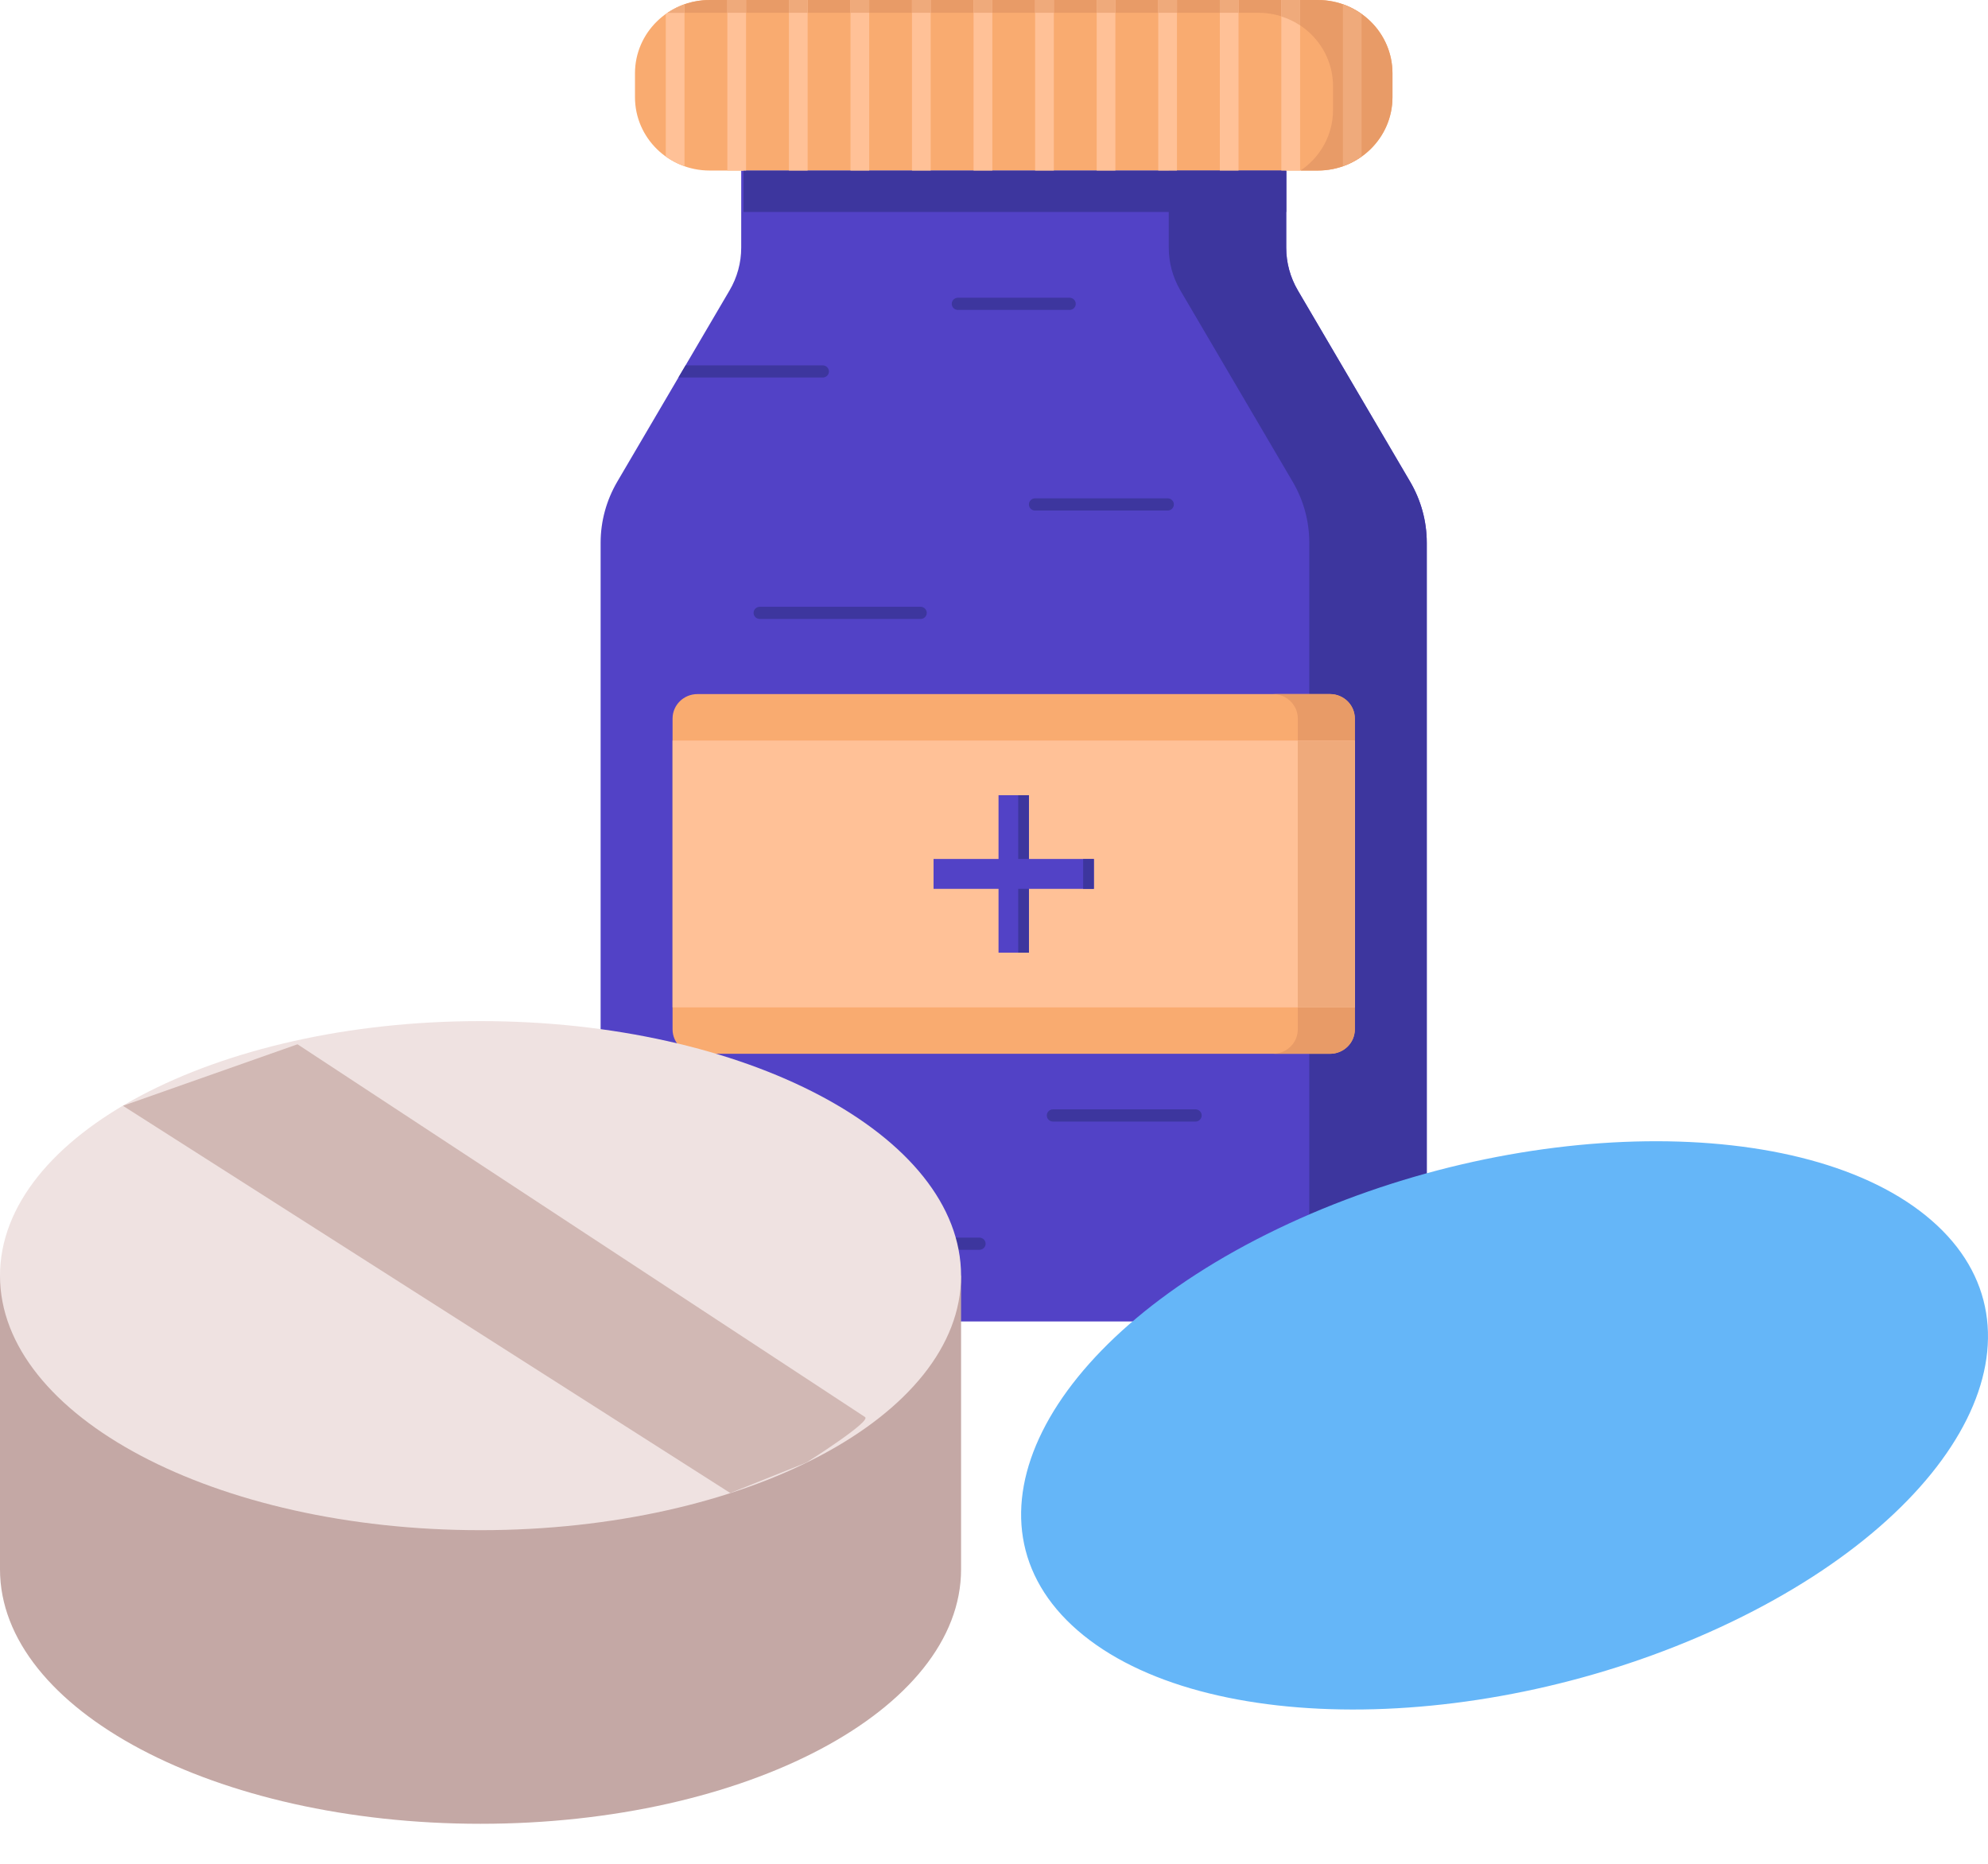 <svg width="32" height="30" viewBox="0 0 32 30" fill="none" xmlns="http://www.w3.org/2000/svg">
<path d="M20.704 3.987V2.745H11.931V3.987C11.931 4.229 11.866 4.466 11.743 4.675L9.936 7.753C9.761 8.052 9.668 8.39 9.668 8.735V19.5C9.668 20.478 10.475 21.27 11.471 21.27H21.164C22.159 21.27 22.966 20.478 22.966 19.5V8.735C22.966 8.39 22.874 8.052 22.698 7.753L20.891 4.675C20.769 4.466 20.704 4.229 20.704 3.987Z" fill="#5242C6"/>
<path d="M22.698 7.753L20.891 4.675C20.768 4.466 20.703 4.229 20.703 3.987V2.745H18.813V3.987C18.813 4.229 18.878 4.466 19 4.675L20.807 7.753C20.983 8.052 21.075 8.39 21.075 8.735V19.5C21.075 20.478 20.268 21.27 19.273 21.27H21.164C22.159 21.27 22.966 20.478 22.966 19.5V8.735C22.966 8.39 22.873 8.052 22.698 7.753Z" fill="#3D369E"/>
<path d="M21.408 16.962H11.227C11.005 16.962 10.826 16.786 10.826 16.569V11.566C10.826 11.348 11.005 11.172 11.227 11.172H21.408C21.629 11.172 21.808 11.348 21.808 11.566V16.569C21.808 16.786 21.629 16.962 21.408 16.962Z" fill="#F9AB70"/>
<path d="M21.408 11.172H20.489C20.71 11.172 20.89 11.348 20.89 11.566V16.569C20.89 16.786 20.71 16.962 20.489 16.962H21.408C21.629 16.962 21.808 16.786 21.808 16.569V11.566C21.808 11.348 21.629 11.172 21.408 11.172Z" fill="#E89B67"/>
<path d="M21.808 11.92H10.826V16.215H21.808V11.92Z" fill="#FFC197"/>
<path d="M21.808 11.92H20.89V16.215H21.808V11.92Z" fill="#EFAA7B"/>
<path d="M21.212 2.745H11.423C10.759 2.745 10.221 2.216 10.221 1.565V1.18C10.221 0.528 10.759 0 11.423 0H21.212C21.876 0 22.414 0.528 22.414 1.18V1.565C22.414 2.217 21.876 2.745 21.212 2.745Z" fill="#F9AB70"/>
<path d="M21.213 0H11.423C11.171 0 10.938 0.076 10.745 0.206H20.256C20.919 0.206 21.457 0.735 21.457 1.386V1.771C21.457 2.175 21.25 2.532 20.934 2.745H21.213C21.876 2.745 22.414 2.216 22.414 1.565V1.18C22.414 0.528 21.876 0 21.213 0Z" fill="#E89B67"/>
<path d="M17.608 13.826H16.562V12.8H16.073V13.826H15.027V14.307H16.073V15.334H16.562V14.307H17.608V13.826Z" fill="#5242C6"/>
<path d="M16.562 12.8H16.39V13.826H16.562V12.8Z" fill="#3D369E"/>
<path d="M17.607 13.826H17.435V14.307H17.607V13.826Z" fill="#3D369E"/>
<path d="M16.562 14.307H16.39V15.334H16.562V14.307Z" fill="#3D369E"/>
<path d="M20.704 2.745H11.968V3.412H20.704V2.745Z" fill="#3D369E"/>
<path d="M10.717 2.519C10.808 2.584 10.909 2.637 11.018 2.675V0.07C10.909 0.108 10.808 0.161 10.717 0.226V2.519Z" fill="#FFC197"/>
<path d="M12.009 0H11.708V2.745H12.009V0Z" fill="#FFC197"/>
<path d="M13 0H12.699V2.745H13V0Z" fill="#FFC197"/>
<path d="M13.991 0H13.69V2.745H13.991V0Z" fill="#FFC197"/>
<path d="M14.981 0H14.68V2.745H14.981V0Z" fill="#FFC197"/>
<path d="M15.973 0H15.671V2.745H15.973V0Z" fill="#FFC197"/>
<path d="M16.963 0H16.662V2.745H16.963V0Z" fill="#FFC197"/>
<path d="M17.954 0H17.653V2.745H17.954V0Z" fill="#FFC197"/>
<path d="M18.945 0H18.644V2.745H18.945V0Z" fill="#FFC197"/>
<path d="M19.936 0H19.635V2.745H19.936V0Z" fill="#FFC197"/>
<path d="M20.927 0H20.625V2.745H20.927V0Z" fill="#FFC197"/>
<path d="M11.018 0.207V0.071C10.922 0.104 10.833 0.151 10.749 0.207H11.018Z" fill="#EFAA7B"/>
<path d="M12.009 0H11.708V0.206H12.009V0Z" fill="#EFAA7B"/>
<path d="M13 0H12.699V0.206H13V0Z" fill="#EFAA7B"/>
<path d="M13.991 0H13.69V0.206H13.991V0Z" fill="#EFAA7B"/>
<path d="M14.981 0H14.68V0.206H14.981V0Z" fill="#EFAA7B"/>
<path d="M15.973 0H15.671V0.206H15.973V0Z" fill="#EFAA7B"/>
<path d="M16.963 0H16.662V0.206H16.963V0Z" fill="#EFAA7B"/>
<path d="M17.954 0H17.653V0.206H17.954V0Z" fill="#EFAA7B"/>
<path d="M18.945 0H18.644V0.206H18.945V0Z" fill="#EFAA7B"/>
<path d="M19.936 0H19.635V0.206H19.936V0Z" fill="#EFAA7B"/>
<path d="M20.927 0.408V0H20.625V0.265C20.733 0.299 20.835 0.347 20.927 0.408Z" fill="#EFAA7B"/>
<path d="M21.616 2.675C21.725 2.637 21.826 2.584 21.917 2.519V0.226C21.826 0.161 21.725 0.108 21.616 0.07V2.675Z" fill="#EFAA7B"/>
<path d="M18.794 8.218H16.662C16.607 8.218 16.562 8.174 16.562 8.119C16.562 8.065 16.607 8.021 16.662 8.021H18.794C18.85 8.021 18.895 8.065 18.895 8.119C18.895 8.174 18.85 8.218 18.794 8.218Z" fill="#3D369E"/>
<path d="M14.818 9.963H12.23C12.175 9.963 12.13 9.919 12.13 9.865C12.13 9.811 12.175 9.767 12.23 9.767H14.818C14.873 9.767 14.918 9.811 14.918 9.865C14.918 9.919 14.873 9.963 14.818 9.963Z" fill="#3D369E"/>
<path d="M19.243 18.053H16.95C16.895 18.053 16.85 18.009 16.85 17.954C16.85 17.9 16.895 17.856 16.95 17.856H19.243C19.298 17.856 19.343 17.9 19.343 17.954C19.343 18.009 19.298 18.053 19.243 18.053Z" fill="#3D369E"/>
<path d="M15.765 20.117H14.16C14.104 20.117 14.06 20.073 14.06 20.019C14.06 19.965 14.104 19.921 14.16 19.921H15.765C15.82 19.921 15.865 19.965 15.865 20.019C15.865 20.073 15.82 20.117 15.765 20.117Z" fill="#3D369E"/>
<path d="M17.215 4.989H15.42C15.365 4.989 15.32 4.945 15.32 4.891C15.32 4.836 15.365 4.792 15.42 4.792H17.215C17.271 4.792 17.316 4.836 17.316 4.891C17.316 4.945 17.271 4.989 17.215 4.989Z" fill="#3D369E"/>
<path d="M9.668 18.878H11.752C11.807 18.878 11.852 18.835 11.852 18.78C11.852 18.726 11.807 18.682 11.752 18.682H9.668V18.878Z" fill="#3D369E"/>
<path d="M10.92 6.077H13.243C13.298 6.077 13.343 6.033 13.343 5.979C13.343 5.925 13.298 5.881 13.243 5.881H11.036L10.92 6.077Z" fill="#3D369E"/>
<path d="M20.567 19.779C16.773 21.603 15.331 24.498 17.348 26.245C19.365 27.993 24.075 27.931 27.87 26.107C31.664 24.283 33.105 21.388 31.088 19.641C29.072 17.893 24.361 17.955 20.567 19.779Z" fill="#65B6F8"/>
<path d="M12.868 22.201C11.501 21.557 9.707 21.163 7.735 21.163C5.762 21.163 3.968 21.557 2.602 22.201L0 20.533V25.26C0 27.522 3.463 29.356 7.735 29.356C12.007 29.356 15.47 27.522 15.47 25.26V20.533L12.868 22.201Z" fill="#C4A8A5"/>
<path d="M7.735 16.436C3.463 16.436 0 18.271 0 20.534C0 22.796 3.463 24.63 7.735 24.63C12.007 24.63 15.47 22.796 15.47 20.534C15.47 18.271 12.006 16.436 7.735 16.436Z" fill="#EFE2E1"/>
<path d="M4.789 16.809L1.979 17.799L11.755 24.032L12.979 23.542C12.979 23.542 14.033 22.878 13.924 22.809C13.815 22.74 4.789 16.809 4.789 16.809Z" fill="#D1B8B4"/>
</svg>

